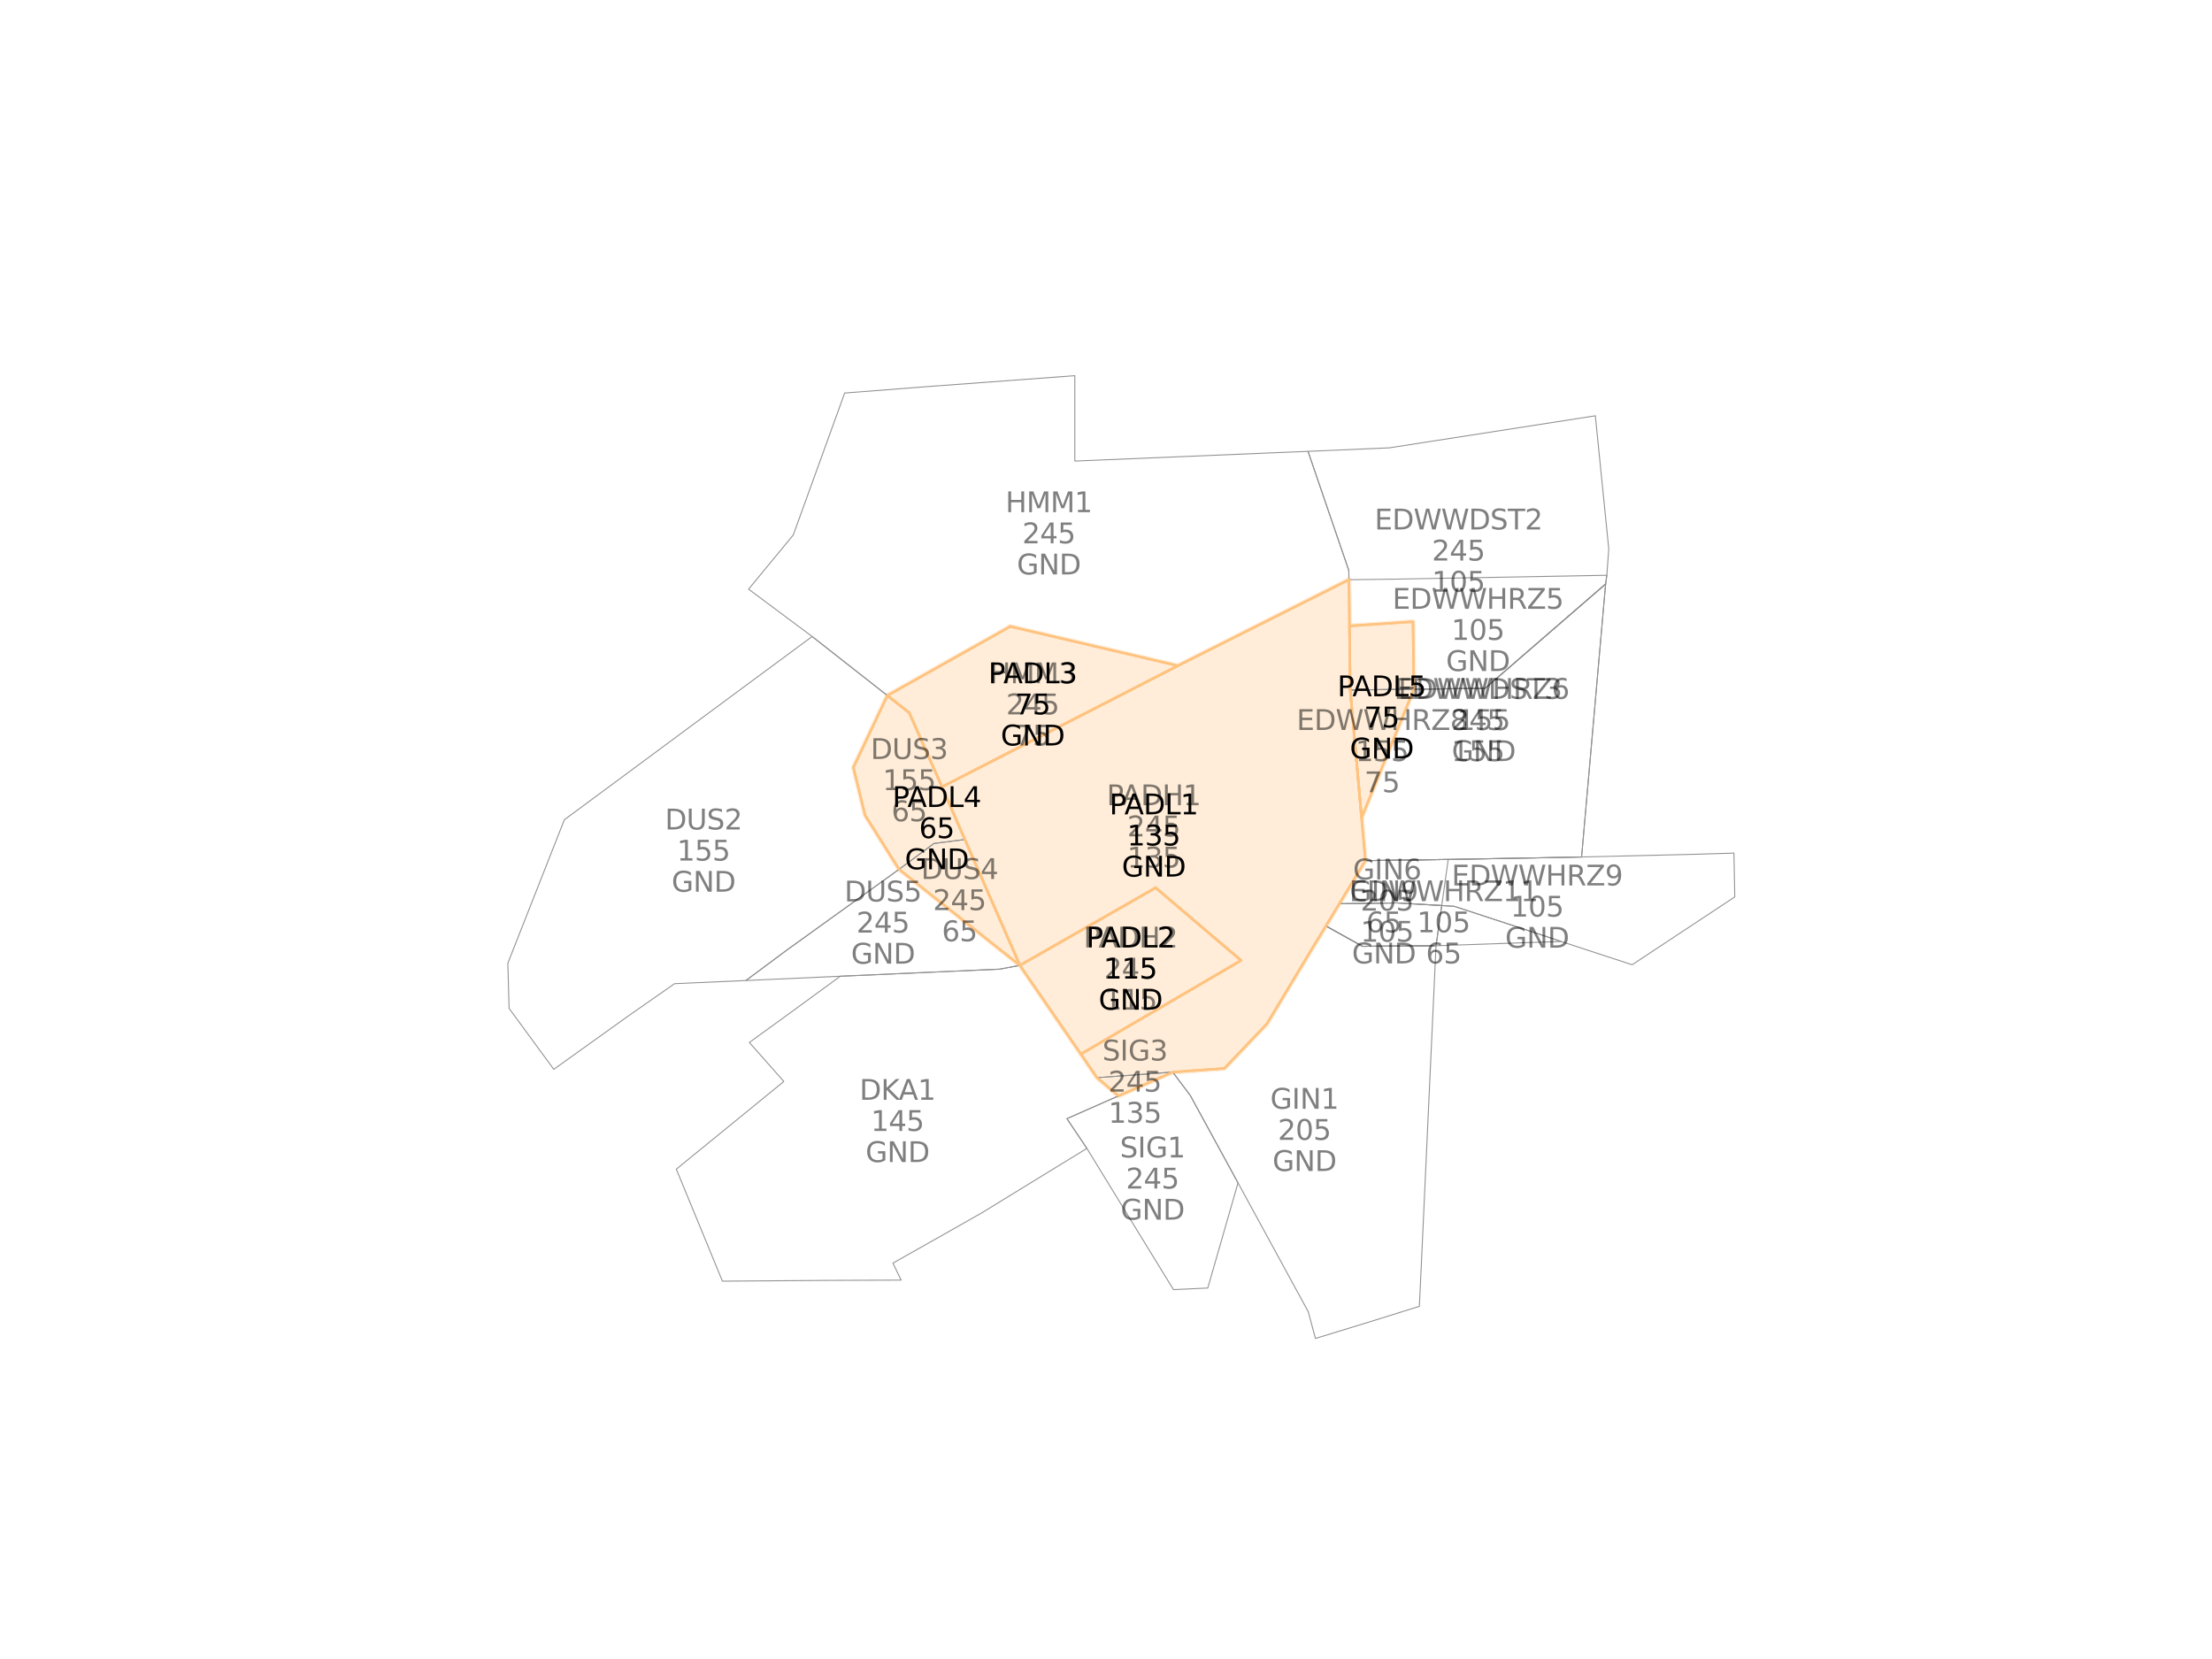<?xml version="1.0" encoding="utf-8" standalone="no"?>
<!DOCTYPE svg PUBLIC "-//W3C//DTD SVG 1.1//EN"
  "http://www.w3.org/Graphics/SVG/1.1/DTD/svg11.dtd">
<svg xmlns:xlink="http://www.w3.org/1999/xlink" width="460.8pt" height="345.6pt" viewBox="0 0 460.8 345.6" xmlns="http://www.w3.org/2000/svg" version="1.1">
 <defs>
  <style type="text/css">*{stroke-linejoin: round; stroke-linecap: butt}</style>
 </defs>
 <g id="figure_1">
  <g id="patch_1">
   <path d="M 0 345.6 
L 460.8 345.6 
L 460.8 0 
L 0 0 
z
" style="fill: #ffffff"/>
  </g>
  <g id="axes_1">
   <g id="patch_2">
    <path d="M 281.005 120.768 
L 281.118 130.403 
L 281.275 143.743 
L 282.805 160.95 
L 283.639 170.339 
L 284.305 177.95 
L 284.433 179.282 
L 278.994 188.269 
L 276.204 192.895 
L 273.554 197.22 
L 268.848 205.062 
L 263.924 213.256 
L 258.296 219.167 
L 255.05 222.567 
L 244.292 223.334 
L 233.015 228.288 
L 228.542 224.5 
L 225.177 219.582 
L 258.536 200.075 
L 240.742 184.931 
L 212.467 201.102 
L 201 174.887 
L 196.232 163.923 
L 245.36 138.696 
z
" clip-path="url(#p1a313c61e6)" style="fill: #ffedd9; stroke: #ffedd9; stroke-linejoin: miter"/>
   </g>
   <g id="patch_3">
    <path d="M 240.742 184.931 
L 258.536 200.075 
L 225.177 219.582 
L 212.467 201.102 
z
" clip-path="url(#p1a313c61e6)" style="fill: #ffedd9; stroke: #ffedd9; stroke-linejoin: miter"/>
   </g>
   <g id="patch_4">
    <path d="M 210.466 130.513 
L 245.36 138.696 
L 196.232 163.923 
L 189.417 148.494 
L 184.863 144.902 
z
" clip-path="url(#p1a313c61e6)" style="fill: #ffedd9; stroke: #ffedd9; stroke-linejoin: miter"/>
   </g>
   <g id="patch_5">
    <path d="M 184.863 144.902 
L 189.417 148.494 
L 196.232 163.923 
L 201 174.887 
L 212.467 201.102 
L 187.298 181.089 
L 183.805 175.518 
L 180.21 169.795 
L 177.789 159.872 
L 179.801 155.621 
z
" clip-path="url(#p1a313c61e6)" style="fill: #ffedd9; stroke: #ffedd9; stroke-linejoin: miter"/>
   </g>
   <g id="patch_6">
    <path d="M 281.118 130.403 
L 289.913 129.817 
L 294.347 129.518 
L 294.531 143.57 
L 283.639 170.339 
L 282.805 160.95 
L 281.275 143.743 
z
" clip-path="url(#p1a313c61e6)" style="fill: #ffedd9; stroke: #ffedd9; stroke-linejoin: miter"/>
   </g>
   <g id="patch_7">
    <path d="M 281.005 120.768 
L 281.118 130.403 
L 281.275 143.743 
L 282.805 160.95 
L 283.639 170.339 
L 284.305 177.95 
L 284.433 179.282 
L 278.994 188.269 
L 276.204 192.895 
L 273.554 197.22 
L 268.848 205.062 
L 263.924 213.256 
L 258.296 219.167 
L 255.05 222.567 
L 244.292 223.334 
L 233.015 228.288 
L 228.542 224.5 
L 225.177 219.582 
L 258.536 200.075 
L 240.742 184.931 
L 212.467 201.102 
L 201 174.887 
L 196.232 163.923 
L 245.36 138.696 
L 281.005 120.768 
z
" clip-path="url(#p1a313c61e6)" style="fill: #ffedd9; stroke: #ffedd9; stroke-linejoin: miter"/>
   </g>
   <g id="patch_8">
    <path d="M 240.742 184.931 
L 258.536 200.075 
L 225.177 219.582 
L 212.467 201.102 
L 240.742 184.931 
z
" clip-path="url(#p1a313c61e6)" style="fill: #ffedd9; stroke: #ffedd9; stroke-linejoin: miter"/>
   </g>
   <g id="patch_9">
    <path d="M 210.466 130.513 
L 245.36 138.696 
L 196.232 163.923 
L 189.417 148.494 
L 184.863 144.902 
L 210.466 130.513 
z
" clip-path="url(#p1a313c61e6)" style="fill: #ffedd9; stroke: #ffedd9; stroke-linejoin: miter"/>
   </g>
   <g id="patch_10">
    <path d="M 184.863 144.902 
L 189.417 148.494 
L 196.232 163.923 
L 201 174.887 
L 212.467 201.102 
L 187.298 181.089 
L 183.805 175.518 
L 180.21 169.795 
L 177.789 159.872 
L 179.801 155.621 
L 184.863 144.902 
z
" clip-path="url(#p1a313c61e6)" style="fill: #ffedd9; stroke: #ffedd9; stroke-linejoin: miter"/>
   </g>
   <g id="patch_11">
    <path d="M 281.118 130.403 
L 289.913 129.817 
L 294.347 129.518 
L 294.531 143.57 
L 283.639 170.339 
L 282.805 160.95 
L 281.275 143.743 
L 281.118 130.403 
z
" clip-path="url(#p1a313c61e6)" style="fill: #ffedd9; stroke: #ffedd9; stroke-linejoin: miter"/>
   </g>
   <g id="line2d_1">
    <path d="M 281.005 120.768 
L 281.118 130.403 
L 281.275 143.743 
L 282.805 160.95 
L 283.639 170.339 
L 284.305 177.95 
L 284.433 179.282 
L 278.994 188.269 
L 276.204 192.895 
L 273.554 197.22 
L 268.848 205.062 
L 263.924 213.256 
L 258.296 219.167 
L 255.05 222.567 
L 244.292 223.334 
L 233.015 228.288 
L 228.542 224.5 
L 225.177 219.582 
L 258.536 200.075 
L 240.742 184.931 
L 212.467 201.102 
L 201 174.887 
L 196.232 163.923 
L 245.36 138.696 
L 281.005 120.768 
" clip-path="url(#p1a313c61e6)" style="fill: none; stroke: #ffc380; stroke-width: 0.5; stroke-linecap: square"/>
   </g>
   <g id="line2d_2">
    <path d="M 240.742 184.931 
L 258.536 200.075 
L 225.177 219.582 
L 212.467 201.102 
L 240.742 184.931 
" clip-path="url(#p1a313c61e6)" style="fill: none; stroke: #ffc380; stroke-width: 0.5; stroke-linecap: square"/>
   </g>
   <g id="line2d_3">
    <path d="M 210.466 130.513 
L 245.36 138.696 
L 196.232 163.923 
L 189.417 148.494 
L 184.863 144.902 
L 210.466 130.513 
" clip-path="url(#p1a313c61e6)" style="fill: none; stroke: #ffc380; stroke-width: 0.5; stroke-linecap: square"/>
   </g>
   <g id="line2d_4">
    <path d="M 184.863 144.902 
L 189.417 148.494 
L 196.232 163.923 
L 201 174.887 
L 212.467 201.102 
L 187.298 181.089 
L 183.805 175.518 
L 180.21 169.795 
L 177.789 159.872 
L 179.801 155.621 
L 184.863 144.902 
" clip-path="url(#p1a313c61e6)" style="fill: none; stroke: #ffc380; stroke-width: 0.5; stroke-linecap: square"/>
   </g>
   <g id="line2d_5">
    <path d="M 281.118 130.403 
L 289.913 129.817 
L 294.347 129.518 
L 294.531 143.57 
L 283.639 170.339 
L 282.805 160.95 
L 281.275 143.743 
L 281.118 130.403 
" clip-path="url(#p1a313c61e6)" style="fill: none; stroke: #ffc380; stroke-width: 0.5; stroke-linecap: square"/>
   </g>
   <g id="line2d_6">
    <path d="M 212.467 201.102 
L 225.177 219.582 
L 228.542 224.5 
L 233.015 228.288 
L 222.26 233.039 
L 226.419 239.233 
L 213.281 247.285 
L 205.058 252.329 
L 204.737 252.536 
L 195.461 257.798 
L 186.014 263.13 
L 187.721 266.67 
L 173.189 266.723 
L 150.491 266.889 
L 149.181 263.698 
L 147.038 258.478 
L 140.885 243.557 
L 163.286 225.291 
L 156.105 217.165 
L 163.976 211.455 
L 175.054 203.365 
L 180.77 203.121 
L 191.474 202.639 
L 208.279 201.89 
L 212.467 201.102 
" clip-path="url(#p1a313c61e6)" style="fill: none; stroke: #8f8f8f; stroke-width: 0.2; stroke-linecap: square"/>
   </g>
   <g id="line2d_7">
    <path d="M 117.565 170.769 
L 130.603 161.129 
L 144.41 150.905 
L 169.184 132.596 
L 184.863 144.902 
L 177.789 159.872 
L 180.21 169.795 
L 183.805 175.518 
L 187.298 181.089 
L 169.968 193.559 
L 164.047 197.819 
L 155.387 204.259 
L 140.518 204.921 
L 131.028 211.543 
L 115.361 222.76 
L 106.053 210.065 
L 105.792 200.659 
L 117.565 170.769 
L 117.565 170.769 
" clip-path="url(#p1a313c61e6)" style="fill: none; stroke: #8f8f8f; stroke-width: 0.2; stroke-linecap: square"/>
   </g>
   <g id="line2d_8">
    <path d="M 184.863 144.902 
L 189.417 148.494 
L 196.232 163.923 
L 201 174.887 
L 194.556 175.712 
L 187.298 181.089 
L 183.805 175.518 
L 180.21 169.795 
L 177.789 159.872 
L 184.863 144.902 
L 184.863 144.902 
" clip-path="url(#p1a313c61e6)" style="fill: none; stroke: #8f8f8f; stroke-width: 0.2; stroke-linecap: square"/>
   </g>
   <g id="line2d_9">
    <path d="M 187.298 181.089 
L 194.556 175.712 
L 201 174.887 
L 212.467 201.102 
L 187.298 181.089 
" clip-path="url(#p1a313c61e6)" style="fill: none; stroke: #8f8f8f; stroke-width: 0.2; stroke-linecap: square"/>
   </g>
   <g id="line2d_10">
    <path d="M 187.298 181.089 
L 212.467 201.102 
L 208.279 201.89 
L 191.474 202.639 
L 180.77 203.121 
L 175.054 203.365 
L 155.387 204.259 
L 164.047 197.819 
L 167.009 195.692 
L 169.968 193.559 
L 187.298 181.089 
" clip-path="url(#p1a313c61e6)" style="fill: none; stroke: #8f8f8f; stroke-width: 0.2; stroke-linecap: square"/>
   </g>
   <g id="line2d_11">
    <path d="M 332.336 86.617 
L 335.136 114.344 
L 334.731 119.84 
L 334.48 121.655 
L 309.37 143.392 
L 294.531 143.57 
L 281.275 143.743 
L 281.118 130.403 
L 281.005 120.768 
L 280.983 118.841 
L 272.482 94.027 
L 289.418 93.293 
L 332.336 86.617 
" clip-path="url(#p1a313c61e6)" style="fill: none; stroke: #8f8f8f; stroke-width: 0.2; stroke-linecap: square"/>
   </g>
   <g id="line2d_12">
    <path d="M 334.48 121.655 
L 329.471 178.525 
L 325.064 178.617 
L 301.693 179.041 
L 284.433 179.282 
L 284.305 177.95 
L 283.639 170.339 
L 282.805 160.95 
L 281.275 143.743 
L 294.531 143.57 
L 309.37 143.392 
L 334.48 121.655 
" clip-path="url(#p1a313c61e6)" style="fill: none; stroke: #8f8f8f; stroke-width: 0.2; stroke-linecap: square"/>
   </g>
   <g id="line2d_13">
    <path d="M 290.979 188.092 
L 300.341 188.638 
L 302.96 188.804 
L 322.074 195.074 
L 325.237 196.138 
L 321.855 196.235 
L 299.15 197.017 
L 283.833 197.136 
L 276.204 192.895 
L 278.994 188.269 
L 290.979 188.092 
" clip-path="url(#p1a313c61e6)" style="fill: none; stroke: #8f8f8f; stroke-width: 0.2; stroke-linecap: square"/>
   </g>
   <g id="line2d_14">
    <path d="M 334.731 119.84 
L 334.48 121.655 
L 309.37 143.392 
L 294.531 143.57 
L 294.347 129.518 
L 289.913 129.817 
L 281.118 130.403 
L 281.005 120.768 
L 289.789 120.657 
L 334.731 119.84 
" clip-path="url(#p1a313c61e6)" style="fill: none; stroke: #8f8f8f; stroke-width: 0.2; stroke-linecap: square"/>
   </g>
   <g id="line2d_15">
    <path d="M 334.48 121.655 
L 329.471 178.525 
L 325.064 178.617 
L 301.693 179.041 
L 284.433 179.282 
L 284.305 177.95 
L 283.639 170.339 
L 294.531 143.57 
L 309.37 143.392 
L 334.48 121.655 
" clip-path="url(#p1a313c61e6)" style="fill: none; stroke: #8f8f8f; stroke-width: 0.2; stroke-linecap: square"/>
   </g>
   <g id="line2d_16">
    <path d="M 294.531 143.57 
L 283.639 170.339 
L 282.805 160.95 
L 281.275 143.743 
L 294.531 143.57 
" clip-path="url(#p1a313c61e6)" style="fill: none; stroke: #8f8f8f; stroke-width: 0.2; stroke-linecap: square"/>
   </g>
   <g id="line2d_17">
    <path d="M 361.209 177.715 
L 361.389 186.844 
L 340.001 200.974 
L 325.237 196.138 
L 322.074 195.074 
L 302.96 188.804 
L 300.341 188.638 
L 290.979 188.092 
L 278.994 188.269 
L 284.433 179.282 
L 301.693 179.041 
L 325.064 178.617 
L 329.471 178.525 
L 352.988 177.966 
L 361.209 177.715 
" clip-path="url(#p1a313c61e6)" style="fill: none; stroke: #8f8f8f; stroke-width: 0.2; stroke-linecap: square"/>
   </g>
   <g id="line2d_18">
    <path d="M 299.15 197.017 
L 297.586 230.896 
L 296.115 262.875 
L 295.682 272.13 
L 284.778 275.533 
L 274.028 278.823 
L 272.539 273.265 
L 257.901 246.411 
L 247.959 228.209 
L 244.292 223.334 
L 255.05 222.567 
L 258.296 219.167 
L 263.924 213.256 
L 268.848 205.062 
L 273.554 197.22 
L 276.204 192.895 
L 283.833 197.136 
L 299.15 197.017 
" clip-path="url(#p1a313c61e6)" style="fill: none; stroke: #8f8f8f; stroke-width: 0.2; stroke-linecap: square"/>
   </g>
   <g id="line2d_19">
    <path d="M 301.693 179.041 
L 300.341 188.638 
L 299.15 197.017 
L 283.833 197.136 
L 276.204 192.895 
L 278.994 188.269 
L 284.433 179.282 
L 301.693 179.041 
" clip-path="url(#p1a313c61e6)" style="fill: none; stroke: #8f8f8f; stroke-width: 0.2; stroke-linecap: square"/>
   </g>
   <g id="line2d_20">
    <path d="M 290.979 188.092 
L 300.341 188.638 
L 299.15 197.017 
L 283.833 197.136 
L 276.204 192.895 
L 278.994 188.269 
L 290.979 188.092 
" clip-path="url(#p1a313c61e6)" style="fill: none; stroke: #8f8f8f; stroke-width: 0.2; stroke-linecap: square"/>
   </g>
   <g id="line2d_21">
    <path d="M 175.963 81.876 
L 192.837 80.561 
L 223.907 78.26 
L 223.907 96.05 
L 262.311 94.445 
L 272.482 94.027 
L 280.983 118.841 
L 281.005 120.768 
L 245.36 138.696 
L 210.466 130.513 
L 184.863 144.902 
L 171.385 134.328 
L 169.184 132.596 
L 155.946 122.733 
L 165.256 111.439 
L 175.963 81.876 
" clip-path="url(#p1a313c61e6)" style="fill: none; stroke: #8f8f8f; stroke-width: 0.2; stroke-linecap: square"/>
   </g>
   <g id="line2d_22">
    <path d="M 184.863 144.902 
L 210.466 130.513 
L 245.36 138.696 
L 196.232 163.923 
L 189.417 148.494 
L 184.863 144.902 
" clip-path="url(#p1a313c61e6)" style="fill: none; stroke: #8f8f8f; stroke-width: 0.2; stroke-linecap: square"/>
   </g>
   <g id="line2d_23">
    <path d="M 281.005 120.768 
L 281.118 130.403 
L 281.275 143.743 
L 282.805 160.95 
L 283.639 170.339 
L 284.305 177.95 
L 284.433 179.282 
L 278.994 188.269 
L 276.204 192.895 
L 273.554 197.22 
L 268.848 205.062 
L 263.924 213.256 
L 258.296 219.167 
L 255.05 222.567 
L 244.292 223.334 
L 228.542 224.5 
L 225.177 219.582 
L 258.536 200.075 
L 240.742 184.931 
L 212.467 201.102 
L 201 174.887 
L 196.232 163.923 
L 245.36 138.696 
L 281.005 120.768 
" clip-path="url(#p1a313c61e6)" style="fill: none; stroke: #8f8f8f; stroke-width: 0.2; stroke-linecap: square"/>
   </g>
   <g id="line2d_24">
    <path d="M 240.742 184.931 
L 258.536 200.075 
L 225.177 219.582 
L 212.467 201.102 
L 240.742 184.931 
" clip-path="url(#p1a313c61e6)" style="fill: none; stroke: #8f8f8f; stroke-width: 0.2; stroke-linecap: square"/>
   </g>
   <g id="line2d_25">
    <path d="M 244.292 223.334 
L 247.959 228.209 
L 257.901 246.411 
L 251.602 268.324 
L 244.458 268.655 
L 240.477 262.178 
L 226.419 239.233 
L 222.26 233.039 
L 233.015 228.288 
L 244.292 223.334 
" clip-path="url(#p1a313c61e6)" style="fill: none; stroke: #8f8f8f; stroke-width: 0.2; stroke-linecap: square"/>
   </g>
   <g id="line2d_26">
    <path d="M 244.292 223.334 
L 233.015 228.288 
L 228.542 224.5 
L 244.292 223.334 
" clip-path="url(#p1a313c61e6)" style="fill: none; stroke: #8f8f8f; stroke-width: 0.2; stroke-linecap: square"/>
   </g>
   <g id="line2d_27">
    <path d="M 281.005 120.768 
L 281.118 130.403 
L 281.275 143.743 
L 282.805 160.95 
L 283.639 170.339 
L 284.305 177.95 
L 284.433 179.282 
L 278.994 188.269 
L 276.204 192.895 
L 273.554 197.22 
L 268.848 205.062 
L 263.924 213.256 
L 258.296 219.167 
L 255.05 222.567 
L 244.292 223.334 
L 233.015 228.288 
L 228.542 224.5 
L 225.177 219.582 
L 258.536 200.075 
L 240.742 184.931 
L 212.467 201.102 
L 201 174.887 
L 196.232 163.923 
L 245.36 138.696 
L 281.005 120.768 
L 281.005 120.768 
" clip-path="url(#p1a313c61e6)" style="fill: none; stroke: #ffc380; stroke-width: 0.5; stroke-linecap: square"/>
   </g>
   <g id="line2d_28">
    <path d="M 240.742 184.931 
L 258.536 200.075 
L 225.177 219.582 
L 212.467 201.102 
L 240.742 184.931 
L 240.742 184.931 
" clip-path="url(#p1a313c61e6)" style="fill: none; stroke: #ffc380; stroke-width: 0.5; stroke-linecap: square"/>
   </g>
   <g id="line2d_29">
    <path d="M 210.466 130.513 
L 245.36 138.696 
L 196.232 163.923 
L 189.417 148.494 
L 184.863 144.902 
L 210.466 130.513 
L 210.466 130.513 
" clip-path="url(#p1a313c61e6)" style="fill: none; stroke: #ffc380; stroke-width: 0.5; stroke-linecap: square"/>
   </g>
   <g id="line2d_30">
    <path d="M 184.863 144.902 
L 189.417 148.494 
L 196.232 163.923 
L 201 174.887 
L 212.467 201.102 
L 187.298 181.089 
L 183.805 175.518 
L 180.21 169.795 
L 177.789 159.872 
L 179.801 155.621 
L 184.863 144.902 
L 184.863 144.902 
" clip-path="url(#p1a313c61e6)" style="fill: none; stroke: #ffc380; stroke-width: 0.5; stroke-linecap: square"/>
   </g>
   <g id="line2d_31">
    <path d="M 281.118 130.403 
L 289.913 129.817 
L 294.347 129.518 
L 294.531 143.57 
L 283.639 170.339 
L 282.805 160.95 
L 281.275 143.743 
L 281.118 130.403 
L 281.118 130.403 
" clip-path="url(#p1a313c61e6)" style="fill: none; stroke: #ffc380; stroke-width: 0.5; stroke-linecap: square"/>
   </g>
   <g id="text_1">
    <!-- DKA1 -->
    <g style="opacity: 0.5" transform="translate(179.051 229.109)scale(0.058 -0.058)">
     <defs>
      <path id="DejaVuSans-44" d="M 1259 4147 
L 1259 519 
L 2022 519 
Q 2988 519 3436 956 
Q 3884 1394 3884 2338 
Q 3884 3275 3436 3711 
Q 2988 4147 2022 4147 
L 1259 4147 
z
M 628 4666 
L 1925 4666 
Q 3281 4666 3915 4102 
Q 4550 3538 4550 2338 
Q 4550 1131 3912 565 
Q 3275 0 1925 0 
L 628 0 
L 628 4666 
z
" transform="scale(0.016)"/>
      <path id="DejaVuSans-4b" d="M 628 4666 
L 1259 4666 
L 1259 2694 
L 3353 4666 
L 4166 4666 
L 1850 2491 
L 4331 0 
L 3500 0 
L 1259 2247 
L 1259 0 
L 628 0 
L 628 4666 
z
" transform="scale(0.016)"/>
      <path id="DejaVuSans-41" d="M 2188 4044 
L 1331 1722 
L 3047 1722 
L 2188 4044 
z
M 1831 4666 
L 2547 4666 
L 4325 0 
L 3669 0 
L 3244 1197 
L 1141 1197 
L 716 0 
L 50 0 
L 1831 4666 
z
" transform="scale(0.016)"/>
      <path id="DejaVuSans-31" d="M 794 531 
L 1825 531 
L 1825 4091 
L 703 3866 
L 703 4441 
L 1819 4666 
L 2450 4666 
L 2450 531 
L 3481 531 
L 3481 0 
L 794 0 
L 794 531 
z
" transform="scale(0.016)"/>
     </defs>
     <use xlink:href="#DejaVuSans-44"/>
     <use xlink:href="#DejaVuSans-4b" x="77.002"/>
     <use xlink:href="#DejaVuSans-41" x="140.828"/>
     <use xlink:href="#DejaVuSans-31" x="209.236"/>
    </g>
    <!-- 145 -->
    <g style="opacity: 0.5" transform="translate(181.424 235.593)scale(0.058 -0.058)">
     <defs>
      <path id="DejaVuSans-34" d="M 2419 4116 
L 825 1625 
L 2419 1625 
L 2419 4116 
z
M 2253 4666 
L 3047 4666 
L 3047 1625 
L 3713 1625 
L 3713 1100 
L 3047 1100 
L 3047 0 
L 2419 0 
L 2419 1100 
L 313 1100 
L 313 1709 
L 2253 4666 
z
" transform="scale(0.016)"/>
      <path id="DejaVuSans-35" d="M 691 4666 
L 3169 4666 
L 3169 4134 
L 1269 4134 
L 1269 2991 
Q 1406 3038 1543 3061 
Q 1681 3084 1819 3084 
Q 2600 3084 3056 2656 
Q 3513 2228 3513 1497 
Q 3513 744 3044 326 
Q 2575 -91 1722 -91 
Q 1428 -91 1123 -41 
Q 819 9 494 109 
L 494 744 
Q 775 591 1075 516 
Q 1375 441 1709 441 
Q 2250 441 2565 725 
Q 2881 1009 2881 1497 
Q 2881 1984 2565 2268 
Q 2250 2553 1709 2553 
Q 1456 2553 1204 2497 
Q 953 2441 691 2322 
L 691 4666 
z
" transform="scale(0.016)"/>
     </defs>
     <use xlink:href="#DejaVuSans-31"/>
     <use xlink:href="#DejaVuSans-34" x="63.623"/>
     <use xlink:href="#DejaVuSans-35" x="127.246"/>
    </g>
    <!-- GND -->
    <g style="opacity: 0.5" transform="translate(180.312 242.076)scale(0.058 -0.058)">
     <defs>
      <path id="DejaVuSans-47" d="M 3809 666 
L 3809 1919 
L 2778 1919 
L 2778 2438 
L 4434 2438 
L 4434 434 
Q 4069 175 3628 42 
Q 3188 -91 2688 -91 
Q 1594 -91 976 548 
Q 359 1188 359 2328 
Q 359 3472 976 4111 
Q 1594 4750 2688 4750 
Q 3144 4750 3555 4637 
Q 3966 4525 4313 4306 
L 4313 3634 
Q 3963 3931 3569 4081 
Q 3175 4231 2741 4231 
Q 1884 4231 1454 3753 
Q 1025 3275 1025 2328 
Q 1025 1384 1454 906 
Q 1884 428 2741 428 
Q 3075 428 3337 486 
Q 3600 544 3809 666 
z
" transform="scale(0.016)"/>
      <path id="DejaVuSans-4e" d="M 628 4666 
L 1478 4666 
L 3547 763 
L 3547 4666 
L 4159 4666 
L 4159 0 
L 3309 0 
L 1241 3903 
L 1241 0 
L 628 0 
L 628 4666 
z
" transform="scale(0.016)"/>
     </defs>
     <use xlink:href="#DejaVuSans-47"/>
     <use xlink:href="#DejaVuSans-4e" x="77.49"/>
     <use xlink:href="#DejaVuSans-44" x="152.295"/>
    </g>
   </g>
   <g id="text_2">
    <!-- DUS2 -->
    <g style="opacity: 0.5" transform="translate(138.517 172.792)scale(0.058 -0.058)">
     <defs>
      <path id="DejaVuSans-55" d="M 556 4666 
L 1191 4666 
L 1191 1831 
Q 1191 1081 1462 751 
Q 1734 422 2344 422 
Q 2950 422 3222 751 
Q 3494 1081 3494 1831 
L 3494 4666 
L 4128 4666 
L 4128 1753 
Q 4128 841 3676 375 
Q 3225 -91 2344 -91 
Q 1459 -91 1007 375 
Q 556 841 556 1753 
L 556 4666 
z
" transform="scale(0.016)"/>
      <path id="DejaVuSans-53" d="M 3425 4513 
L 3425 3897 
Q 3066 4069 2747 4153 
Q 2428 4238 2131 4238 
Q 1616 4238 1336 4038 
Q 1056 3838 1056 3469 
Q 1056 3159 1242 3001 
Q 1428 2844 1947 2747 
L 2328 2669 
Q 3034 2534 3370 2195 
Q 3706 1856 3706 1288 
Q 3706 609 3251 259 
Q 2797 -91 1919 -91 
Q 1588 -91 1214 -16 
Q 841 59 441 206 
L 441 856 
Q 825 641 1194 531 
Q 1563 422 1919 422 
Q 2459 422 2753 634 
Q 3047 847 3047 1241 
Q 3047 1584 2836 1778 
Q 2625 1972 2144 2069 
L 1759 2144 
Q 1053 2284 737 2584 
Q 422 2884 422 3419 
Q 422 4038 858 4394 
Q 1294 4750 2059 4750 
Q 2388 4750 2728 4690 
Q 3069 4631 3425 4513 
z
" transform="scale(0.016)"/>
      <path id="DejaVuSans-32" d="M 1228 531 
L 3431 531 
L 3431 0 
L 469 0 
L 469 531 
Q 828 903 1448 1529 
Q 2069 2156 2228 2338 
Q 2531 2678 2651 2914 
Q 2772 3150 2772 3378 
Q 2772 3750 2511 3984 
Q 2250 4219 1831 4219 
Q 1534 4219 1204 4116 
Q 875 4013 500 3803 
L 500 4441 
Q 881 4594 1212 4672 
Q 1544 4750 1819 4750 
Q 2544 4750 2975 4387 
Q 3406 4025 3406 3419 
Q 3406 3131 3298 2873 
Q 3191 2616 2906 2266 
Q 2828 2175 2409 1742 
Q 1991 1309 1228 531 
z
" transform="scale(0.016)"/>
     </defs>
     <use xlink:href="#DejaVuSans-44"/>
     <use xlink:href="#DejaVuSans-55" x="77.002"/>
     <use xlink:href="#DejaVuSans-53" x="150.195"/>
     <use xlink:href="#DejaVuSans-32" x="213.672"/>
    </g>
    <!-- 155 -->
    <g style="opacity: 0.5" transform="translate(141.019 179.276)scale(0.058 -0.058)">
     <use xlink:href="#DejaVuSans-31"/>
     <use xlink:href="#DejaVuSans-35" x="63.623"/>
     <use xlink:href="#DejaVuSans-35" x="127.246"/>
    </g>
    <!-- GND -->
    <g style="opacity: 0.5" transform="translate(139.907 185.759)scale(0.058 -0.058)">
     <use xlink:href="#DejaVuSans-47"/>
     <use xlink:href="#DejaVuSans-4e" x="77.49"/>
     <use xlink:href="#DejaVuSans-44" x="152.295"/>
    </g>
   </g>
   <g id="text_3">
    <!-- DUS3 -->
    <g style="opacity: 0.5" transform="translate(181.367 158.11)scale(0.058 -0.058)">
     <defs>
      <path id="DejaVuSans-33" d="M 2597 2516 
Q 3050 2419 3304 2112 
Q 3559 1806 3559 1356 
Q 3559 666 3084 287 
Q 2609 -91 1734 -91 
Q 1441 -91 1130 -33 
Q 819 25 488 141 
L 488 750 
Q 750 597 1062 519 
Q 1375 441 1716 441 
Q 2309 441 2620 675 
Q 2931 909 2931 1356 
Q 2931 1769 2642 2001 
Q 2353 2234 1838 2234 
L 1294 2234 
L 1294 2753 
L 1863 2753 
Q 2328 2753 2575 2939 
Q 2822 3125 2822 3475 
Q 2822 3834 2567 4026 
Q 2313 4219 1838 4219 
Q 1578 4219 1281 4162 
Q 984 4106 628 3988 
L 628 4550 
Q 988 4650 1302 4700 
Q 1616 4750 1894 4750 
Q 2613 4750 3031 4423 
Q 3450 4097 3450 3541 
Q 3450 3153 3228 2886 
Q 3006 2619 2597 2516 
z
" transform="scale(0.016)"/>
     </defs>
     <use xlink:href="#DejaVuSans-44"/>
     <use xlink:href="#DejaVuSans-55" x="77.002"/>
     <use xlink:href="#DejaVuSans-53" x="150.195"/>
     <use xlink:href="#DejaVuSans-33" x="213.672"/>
    </g>
    <!-- 155 -->
    <g style="opacity: 0.5" transform="translate(183.868 164.593)scale(0.058 -0.058)">
     <use xlink:href="#DejaVuSans-31"/>
     <use xlink:href="#DejaVuSans-35" x="63.623"/>
     <use xlink:href="#DejaVuSans-35" x="127.246"/>
    </g>
    <!-- 65 -->
    <g style="opacity: 0.5" transform="translate(185.71 171.077)scale(0.058 -0.058)">
     <defs>
      <path id="DejaVuSans-36" d="M 2113 2584 
Q 1688 2584 1439 2293 
Q 1191 2003 1191 1497 
Q 1191 994 1439 701 
Q 1688 409 2113 409 
Q 2538 409 2786 701 
Q 3034 994 3034 1497 
Q 3034 2003 2786 2293 
Q 2538 2584 2113 2584 
z
M 3366 4563 
L 3366 3988 
Q 3128 4100 2886 4159 
Q 2644 4219 2406 4219 
Q 1781 4219 1451 3797 
Q 1122 3375 1075 2522 
Q 1259 2794 1537 2939 
Q 1816 3084 2150 3084 
Q 2853 3084 3261 2657 
Q 3669 2231 3669 1497 
Q 3669 778 3244 343 
Q 2819 -91 2113 -91 
Q 1303 -91 875 529 
Q 447 1150 447 2328 
Q 447 3434 972 4092 
Q 1497 4750 2381 4750 
Q 2619 4750 2861 4703 
Q 3103 4656 3366 4563 
z
" transform="scale(0.016)"/>
     </defs>
     <use xlink:href="#DejaVuSans-36"/>
     <use xlink:href="#DejaVuSans-35" x="63.623"/>
    </g>
   </g>
   <g id="text_4">
    <!-- DUS4 -->
    <g style="opacity: 0.5" transform="translate(191.855 183.108)scale(0.058 -0.058)">
     <use xlink:href="#DejaVuSans-44"/>
     <use xlink:href="#DejaVuSans-55" x="77.002"/>
     <use xlink:href="#DejaVuSans-53" x="150.195"/>
     <use xlink:href="#DejaVuSans-34" x="213.672"/>
    </g>
    <!-- 245 -->
    <g style="opacity: 0.5" transform="translate(194.357 189.592)scale(0.058 -0.058)">
     <use xlink:href="#DejaVuSans-32"/>
     <use xlink:href="#DejaVuSans-34" x="63.623"/>
     <use xlink:href="#DejaVuSans-35" x="127.246"/>
    </g>
    <!-- 65 -->
    <g style="opacity: 0.5" transform="translate(196.199 196.075)scale(0.058 -0.058)">
     <use xlink:href="#DejaVuSans-36"/>
     <use xlink:href="#DejaVuSans-35" x="63.623"/>
    </g>
   </g>
   <g id="text_5">
    <!-- DUS5 -->
    <g style="opacity: 0.5" transform="translate(175.899 187.788)scale(0.058 -0.058)">
     <use xlink:href="#DejaVuSans-44"/>
     <use xlink:href="#DejaVuSans-55" x="77.002"/>
     <use xlink:href="#DejaVuSans-53" x="150.195"/>
     <use xlink:href="#DejaVuSans-35" x="213.672"/>
    </g>
    <!-- 245 -->
    <g style="opacity: 0.5" transform="translate(178.401 194.271)scale(0.058 -0.058)">
     <use xlink:href="#DejaVuSans-32"/>
     <use xlink:href="#DejaVuSans-34" x="63.623"/>
     <use xlink:href="#DejaVuSans-35" x="127.246"/>
    </g>
    <!-- GND -->
    <g style="opacity: 0.5" transform="translate(177.289 200.755)scale(0.058 -0.058)">
     <use xlink:href="#DejaVuSans-47"/>
     <use xlink:href="#DejaVuSans-4e" x="77.49"/>
     <use xlink:href="#DejaVuSans-44" x="152.295"/>
    </g>
   </g>
   <g id="text_6">
    <!-- EDWWDST2 -->
    <g style="opacity: 0.5" transform="translate(286.349 110.294)scale(0.058 -0.058)">
     <defs>
      <path id="DejaVuSans-45" d="M 628 4666 
L 3578 4666 
L 3578 4134 
L 1259 4134 
L 1259 2753 
L 3481 2753 
L 3481 2222 
L 1259 2222 
L 1259 531 
L 3634 531 
L 3634 0 
L 628 0 
L 628 4666 
z
" transform="scale(0.016)"/>
      <path id="DejaVuSans-57" d="M 213 4666 
L 850 4666 
L 1831 722 
L 2809 4666 
L 3519 4666 
L 4500 722 
L 5478 4666 
L 6119 4666 
L 4947 0 
L 4153 0 
L 3169 4050 
L 2175 0 
L 1381 0 
L 213 4666 
z
" transform="scale(0.016)"/>
      <path id="DejaVuSans-54" d="M -19 4666 
L 3928 4666 
L 3928 4134 
L 2272 4134 
L 2272 0 
L 1638 0 
L 1638 4134 
L -19 4134 
L -19 4666 
z
" transform="scale(0.016)"/>
     </defs>
     <use xlink:href="#DejaVuSans-45"/>
     <use xlink:href="#DejaVuSans-44" x="63.184"/>
     <use xlink:href="#DejaVuSans-57" x="140.186"/>
     <use xlink:href="#DejaVuSans-57" x="239.062"/>
     <use xlink:href="#DejaVuSans-44" x="337.939"/>
     <use xlink:href="#DejaVuSans-53" x="414.941"/>
     <use xlink:href="#DejaVuSans-54" x="478.418"/>
     <use xlink:href="#DejaVuSans-32" x="539.502"/>
    </g>
    <!-- 245 -->
    <g style="opacity: 0.5" transform="translate(298.283 116.778)scale(0.058 -0.058)">
     <use xlink:href="#DejaVuSans-32"/>
     <use xlink:href="#DejaVuSans-34" x="63.623"/>
     <use xlink:href="#DejaVuSans-35" x="127.246"/>
    </g>
    <!-- 105 -->
    <g style="opacity: 0.5" transform="translate(298.283 123.261)scale(0.058 -0.058)">
     <defs>
      <path id="DejaVuSans-30" d="M 2034 4250 
Q 1547 4250 1301 3770 
Q 1056 3291 1056 2328 
Q 1056 1369 1301 889 
Q 1547 409 2034 409 
Q 2525 409 2770 889 
Q 3016 1369 3016 2328 
Q 3016 3291 2770 3770 
Q 2525 4250 2034 4250 
z
M 2034 4750 
Q 2819 4750 3233 4129 
Q 3647 3509 3647 2328 
Q 3647 1150 3233 529 
Q 2819 -91 2034 -91 
Q 1250 -91 836 529 
Q 422 1150 422 2328 
Q 422 3509 836 4129 
Q 1250 4750 2034 4750 
z
" transform="scale(0.016)"/>
     </defs>
     <use xlink:href="#DejaVuSans-31"/>
     <use xlink:href="#DejaVuSans-30" x="63.623"/>
     <use xlink:href="#DejaVuSans-35" x="127.246"/>
    </g>
   </g>
   <g id="text_7">
    <!-- EDWWDST3 -->
    <g style="opacity: 0.5" transform="translate(290.417 145.583)scale(0.058 -0.058)">
     <use xlink:href="#DejaVuSans-45"/>
     <use xlink:href="#DejaVuSans-44" x="63.184"/>
     <use xlink:href="#DejaVuSans-57" x="140.186"/>
     <use xlink:href="#DejaVuSans-57" x="239.062"/>
     <use xlink:href="#DejaVuSans-44" x="337.939"/>
     <use xlink:href="#DejaVuSans-53" x="414.941"/>
     <use xlink:href="#DejaVuSans-54" x="478.418"/>
     <use xlink:href="#DejaVuSans-33" x="539.502"/>
    </g>
    <!-- 245 -->
    <g style="opacity: 0.5" transform="translate(302.351 152.066)scale(0.058 -0.058)">
     <use xlink:href="#DejaVuSans-32"/>
     <use xlink:href="#DejaVuSans-34" x="63.623"/>
     <use xlink:href="#DejaVuSans-35" x="127.246"/>
    </g>
    <!-- 155 -->
    <g style="opacity: 0.5" transform="translate(302.351 158.55)scale(0.058 -0.058)">
     <use xlink:href="#DejaVuSans-31"/>
     <use xlink:href="#DejaVuSans-35" x="63.623"/>
     <use xlink:href="#DejaVuSans-35" x="127.246"/>
    </g>
   </g>
   <g id="text_8">
    <!-- EDWWHRZ11 -->
    <g style="opacity: 0.5" transform="translate(281.081 187.728)scale(0.058 -0.058)">
     <defs>
      <path id="DejaVuSans-48" d="M 628 4666 
L 1259 4666 
L 1259 2753 
L 3553 2753 
L 3553 4666 
L 4184 4666 
L 4184 0 
L 3553 0 
L 3553 2222 
L 1259 2222 
L 1259 0 
L 628 0 
L 628 4666 
z
" transform="scale(0.016)"/>
      <path id="DejaVuSans-52" d="M 2841 2188 
Q 3044 2119 3236 1894 
Q 3428 1669 3622 1275 
L 4263 0 
L 3584 0 
L 2988 1197 
Q 2756 1666 2539 1819 
Q 2322 1972 1947 1972 
L 1259 1972 
L 1259 0 
L 628 0 
L 628 4666 
L 2053 4666 
Q 2853 4666 3247 4331 
Q 3641 3997 3641 3322 
Q 3641 2881 3436 2590 
Q 3231 2300 2841 2188 
z
M 1259 4147 
L 1259 2491 
L 2053 2491 
Q 2509 2491 2742 2702 
Q 2975 2913 2975 3322 
Q 2975 3731 2742 3939 
Q 2509 4147 2053 4147 
L 1259 4147 
z
" transform="scale(0.016)"/>
      <path id="DejaVuSans-5a" d="M 359 4666 
L 4025 4666 
L 4025 4184 
L 1075 531 
L 4097 531 
L 4097 0 
L 288 0 
L 288 481 
L 3238 4134 
L 359 4134 
L 359 4666 
z
" transform="scale(0.016)"/>
     </defs>
     <use xlink:href="#DejaVuSans-45"/>
     <use xlink:href="#DejaVuSans-44" x="63.184"/>
     <use xlink:href="#DejaVuSans-57" x="140.186"/>
     <use xlink:href="#DejaVuSans-57" x="239.062"/>
     <use xlink:href="#DejaVuSans-48" x="337.939"/>
     <use xlink:href="#DejaVuSans-52" x="413.135"/>
     <use xlink:href="#DejaVuSans-5a" x="482.617"/>
     <use xlink:href="#DejaVuSans-31" x="551.123"/>
     <use xlink:href="#DejaVuSans-31" x="614.746"/>
    </g>
    <!-- 105 -->
    <g style="opacity: 0.5" transform="translate(295.195 194.212)scale(0.058 -0.058)">
     <use xlink:href="#DejaVuSans-31"/>
     <use xlink:href="#DejaVuSans-30" x="63.623"/>
     <use xlink:href="#DejaVuSans-35" x="127.246"/>
    </g>
    <!-- 65 -->
    <g style="opacity: 0.5" transform="translate(297.037 200.695)scale(0.058 -0.058)">
     <use xlink:href="#DejaVuSans-36"/>
     <use xlink:href="#DejaVuSans-35" x="63.623"/>
    </g>
   </g>
   <g id="text_9">
    <!-- EDWWHRZ5 -->
    <g style="opacity: 0.5" transform="translate(290.071 126.819)scale(0.058 -0.058)">
     <use xlink:href="#DejaVuSans-45"/>
     <use xlink:href="#DejaVuSans-44" x="63.184"/>
     <use xlink:href="#DejaVuSans-57" x="140.186"/>
     <use xlink:href="#DejaVuSans-57" x="239.062"/>
     <use xlink:href="#DejaVuSans-48" x="337.939"/>
     <use xlink:href="#DejaVuSans-52" x="413.135"/>
     <use xlink:href="#DejaVuSans-5a" x="482.617"/>
     <use xlink:href="#DejaVuSans-35" x="551.123"/>
    </g>
    <!-- 105 -->
    <g style="opacity: 0.5" transform="translate(302.342 133.302)scale(0.058 -0.058)">
     <use xlink:href="#DejaVuSans-31"/>
     <use xlink:href="#DejaVuSans-30" x="63.623"/>
     <use xlink:href="#DejaVuSans-35" x="127.246"/>
    </g>
    <!-- GND -->
    <g style="opacity: 0.5" transform="translate(301.23 139.786)scale(0.058 -0.058)">
     <use xlink:href="#DejaVuSans-47"/>
     <use xlink:href="#DejaVuSans-4e" x="77.49"/>
     <use xlink:href="#DejaVuSans-44" x="152.295"/>
    </g>
   </g>
   <g id="text_10">
    <!-- EDWWHRZ6 -->
    <g style="opacity: 0.5" transform="translate(291.262 145.583)scale(0.058 -0.058)">
     <use xlink:href="#DejaVuSans-45"/>
     <use xlink:href="#DejaVuSans-44" x="63.184"/>
     <use xlink:href="#DejaVuSans-57" x="140.186"/>
     <use xlink:href="#DejaVuSans-57" x="239.062"/>
     <use xlink:href="#DejaVuSans-48" x="337.939"/>
     <use xlink:href="#DejaVuSans-52" x="413.135"/>
     <use xlink:href="#DejaVuSans-5a" x="482.617"/>
     <use xlink:href="#DejaVuSans-36" x="551.123"/>
    </g>
    <!-- 155 -->
    <g style="opacity: 0.5" transform="translate(303.533 152.066)scale(0.058 -0.058)">
     <use xlink:href="#DejaVuSans-31"/>
     <use xlink:href="#DejaVuSans-35" x="63.623"/>
     <use xlink:href="#DejaVuSans-35" x="127.246"/>
    </g>
    <!-- GND -->
    <g style="opacity: 0.5" transform="translate(302.421 158.55)scale(0.058 -0.058)">
     <use xlink:href="#DejaVuSans-47"/>
     <use xlink:href="#DejaVuSans-4e" x="77.49"/>
     <use xlink:href="#DejaVuSans-44" x="152.295"/>
    </g>
   </g>
   <g id="text_11">
    <!-- EDWWHRZ8 -->
    <g style="opacity: 0.5" transform="translate(270.106 152.068)scale(0.058 -0.058)">
     <defs>
      <path id="DejaVuSans-38" d="M 2034 2216 
Q 1584 2216 1326 1975 
Q 1069 1734 1069 1313 
Q 1069 891 1326 650 
Q 1584 409 2034 409 
Q 2484 409 2743 651 
Q 3003 894 3003 1313 
Q 3003 1734 2745 1975 
Q 2488 2216 2034 2216 
z
M 1403 2484 
Q 997 2584 770 2862 
Q 544 3141 544 3541 
Q 544 4100 942 4425 
Q 1341 4750 2034 4750 
Q 2731 4750 3128 4425 
Q 3525 4100 3525 3541 
Q 3525 3141 3298 2862 
Q 3072 2584 2669 2484 
Q 3125 2378 3379 2068 
Q 3634 1759 3634 1313 
Q 3634 634 3220 271 
Q 2806 -91 2034 -91 
Q 1263 -91 848 271 
Q 434 634 434 1313 
Q 434 1759 690 2068 
Q 947 2378 1403 2484 
z
M 1172 3481 
Q 1172 3119 1398 2916 
Q 1625 2713 2034 2713 
Q 2441 2713 2670 2916 
Q 2900 3119 2900 3481 
Q 2900 3844 2670 4047 
Q 2441 4250 2034 4250 
Q 1625 4250 1398 4047 
Q 1172 3844 1172 3481 
z
" transform="scale(0.016)"/>
     </defs>
     <use xlink:href="#DejaVuSans-45"/>
     <use xlink:href="#DejaVuSans-44" x="63.184"/>
     <use xlink:href="#DejaVuSans-57" x="140.186"/>
     <use xlink:href="#DejaVuSans-57" x="239.062"/>
     <use xlink:href="#DejaVuSans-48" x="337.939"/>
     <use xlink:href="#DejaVuSans-52" x="413.135"/>
     <use xlink:href="#DejaVuSans-5a" x="482.617"/>
     <use xlink:href="#DejaVuSans-38" x="551.123"/>
    </g>
    <!-- 155 -->
    <g style="opacity: 0.5" transform="translate(282.377 158.552)scale(0.058 -0.058)">
     <use xlink:href="#DejaVuSans-31"/>
     <use xlink:href="#DejaVuSans-35" x="63.623"/>
     <use xlink:href="#DejaVuSans-35" x="127.246"/>
    </g>
    <!-- 75 -->
    <g style="opacity: 0.5" transform="translate(284.219 165.035)scale(0.058 -0.058)">
     <defs>
      <path id="DejaVuSans-37" d="M 525 4666 
L 3525 4666 
L 3525 4397 
L 1831 0 
L 1172 0 
L 2766 4134 
L 525 4134 
L 525 4666 
z
" transform="scale(0.016)"/>
     </defs>
     <use xlink:href="#DejaVuSans-37"/>
     <use xlink:href="#DejaVuSans-35" x="63.623"/>
    </g>
   </g>
   <g id="text_12">
    <!-- EDWWHRZ9 -->
    <g style="opacity: 0.5" transform="translate(302.394 184.458)scale(0.058 -0.058)">
     <defs>
      <path id="DejaVuSans-39" d="M 703 97 
L 703 672 
Q 941 559 1184 500 
Q 1428 441 1663 441 
Q 2288 441 2617 861 
Q 2947 1281 2994 2138 
Q 2813 1869 2534 1725 
Q 2256 1581 1919 1581 
Q 1219 1581 811 2004 
Q 403 2428 403 3163 
Q 403 3881 828 4315 
Q 1253 4750 1959 4750 
Q 2769 4750 3195 4129 
Q 3622 3509 3622 2328 
Q 3622 1225 3098 567 
Q 2575 -91 1691 -91 
Q 1453 -91 1209 -44 
Q 966 3 703 97 
z
M 1959 2075 
Q 2384 2075 2632 2365 
Q 2881 2656 2881 3163 
Q 2881 3666 2632 3958 
Q 2384 4250 1959 4250 
Q 1534 4250 1286 3958 
Q 1038 3666 1038 3163 
Q 1038 2656 1286 2365 
Q 1534 2075 1959 2075 
z
" transform="scale(0.016)"/>
     </defs>
     <use xlink:href="#DejaVuSans-45"/>
     <use xlink:href="#DejaVuSans-44" x="63.184"/>
     <use xlink:href="#DejaVuSans-57" x="140.186"/>
     <use xlink:href="#DejaVuSans-57" x="239.062"/>
     <use xlink:href="#DejaVuSans-48" x="337.939"/>
     <use xlink:href="#DejaVuSans-52" x="413.135"/>
     <use xlink:href="#DejaVuSans-5a" x="482.617"/>
     <use xlink:href="#DejaVuSans-39" x="551.123"/>
    </g>
    <!-- 105 -->
    <g style="opacity: 0.5" transform="translate(314.666 190.942)scale(0.058 -0.058)">
     <use xlink:href="#DejaVuSans-31"/>
     <use xlink:href="#DejaVuSans-30" x="63.623"/>
     <use xlink:href="#DejaVuSans-35" x="127.246"/>
    </g>
    <!-- GND -->
    <g style="opacity: 0.5" transform="translate(313.553 197.425)scale(0.058 -0.058)">
     <use xlink:href="#DejaVuSans-47"/>
     <use xlink:href="#DejaVuSans-4e" x="77.49"/>
     <use xlink:href="#DejaVuSans-44" x="152.295"/>
    </g>
   </g>
   <g id="text_13">
    <!-- GIN1 -->
    <g style="opacity: 0.5" transform="translate(264.616 230.973)scale(0.058 -0.058)">
     <defs>
      <path id="DejaVuSans-49" d="M 628 4666 
L 1259 4666 
L 1259 0 
L 628 0 
L 628 4666 
z
" transform="scale(0.016)"/>
     </defs>
     <use xlink:href="#DejaVuSans-47"/>
     <use xlink:href="#DejaVuSans-49" x="77.49"/>
     <use xlink:href="#DejaVuSans-4e" x="106.982"/>
     <use xlink:href="#DejaVuSans-31" x="181.787"/>
    </g>
    <!-- 205 -->
    <g style="opacity: 0.5" transform="translate(266.195 237.456)scale(0.058 -0.058)">
     <use xlink:href="#DejaVuSans-32"/>
     <use xlink:href="#DejaVuSans-30" x="63.623"/>
     <use xlink:href="#DejaVuSans-35" x="127.246"/>
    </g>
    <!-- GND -->
    <g style="opacity: 0.5" transform="translate(265.083 243.94)scale(0.058 -0.058)">
     <use xlink:href="#DejaVuSans-47"/>
     <use xlink:href="#DejaVuSans-4e" x="77.49"/>
     <use xlink:href="#DejaVuSans-44" x="152.295"/>
    </g>
   </g>
   <g id="text_14">
    <!-- GIN6 -->
    <g style="opacity: 0.5" transform="translate(281.844 183.203)scale(0.058 -0.058)">
     <use xlink:href="#DejaVuSans-47"/>
     <use xlink:href="#DejaVuSans-49" x="77.49"/>
     <use xlink:href="#DejaVuSans-4e" x="106.982"/>
     <use xlink:href="#DejaVuSans-36" x="181.787"/>
    </g>
    <!-- 205 -->
    <g style="opacity: 0.5" transform="translate(283.423 189.686)scale(0.058 -0.058)">
     <use xlink:href="#DejaVuSans-32"/>
     <use xlink:href="#DejaVuSans-30" x="63.623"/>
     <use xlink:href="#DejaVuSans-35" x="127.246"/>
    </g>
    <!-- 105 -->
    <g style="opacity: 0.5" transform="translate(283.423 196.17)scale(0.058 -0.058)">
     <use xlink:href="#DejaVuSans-31"/>
     <use xlink:href="#DejaVuSans-30" x="63.623"/>
     <use xlink:href="#DejaVuSans-35" x="127.246"/>
    </g>
   </g>
   <g id="text_15">
    <!-- GIN9 -->
    <g style="opacity: 0.5" transform="translate(281.167 187.728)scale(0.058 -0.058)">
     <use xlink:href="#DejaVuSans-47"/>
     <use xlink:href="#DejaVuSans-49" x="77.49"/>
     <use xlink:href="#DejaVuSans-4e" x="106.982"/>
     <use xlink:href="#DejaVuSans-39" x="181.787"/>
    </g>
    <!-- 65 -->
    <g style="opacity: 0.5" transform="translate(284.589 194.212)scale(0.058 -0.058)">
     <use xlink:href="#DejaVuSans-36"/>
     <use xlink:href="#DejaVuSans-35" x="63.623"/>
    </g>
    <!-- GND -->
    <g style="opacity: 0.5" transform="translate(281.634 200.695)scale(0.058 -0.058)">
     <use xlink:href="#DejaVuSans-47"/>
     <use xlink:href="#DejaVuSans-4e" x="77.49"/>
     <use xlink:href="#DejaVuSans-44" x="152.295"/>
    </g>
   </g>
   <g id="text_16">
    <!-- HMM1 -->
    <g style="opacity: 0.5" transform="translate(209.461 106.695)scale(0.058 -0.058)">
     <defs>
      <path id="DejaVuSans-4d" d="M 628 4666 
L 1569 4666 
L 2759 1491 
L 3956 4666 
L 4897 4666 
L 4897 0 
L 4281 0 
L 4281 4097 
L 3078 897 
L 2444 897 
L 1241 4097 
L 1241 0 
L 628 0 
L 628 4666 
z
" transform="scale(0.016)"/>
     </defs>
     <use xlink:href="#DejaVuSans-48"/>
     <use xlink:href="#DejaVuSans-4d" x="75.195"/>
     <use xlink:href="#DejaVuSans-4d" x="161.475"/>
     <use xlink:href="#DejaVuSans-31" x="247.754"/>
    </g>
    <!-- 245 -->
    <g style="opacity: 0.5" transform="translate(212.95 113.179)scale(0.058 -0.058)">
     <use xlink:href="#DejaVuSans-32"/>
     <use xlink:href="#DejaVuSans-34" x="63.623"/>
     <use xlink:href="#DejaVuSans-35" x="127.246"/>
    </g>
    <!-- GND -->
    <g style="opacity: 0.5" transform="translate(211.837 119.662)scale(0.058 -0.058)">
     <use xlink:href="#DejaVuSans-47"/>
     <use xlink:href="#DejaVuSans-4e" x="77.49"/>
     <use xlink:href="#DejaVuSans-44" x="152.295"/>
    </g>
   </g>
   <g id="text_17">
    <!-- HMM3 -->
    <g style="opacity: 0.5" transform="translate(206.097 142.332)scale(0.058 -0.058)">
     <use xlink:href="#DejaVuSans-48"/>
     <use xlink:href="#DejaVuSans-4d" x="75.195"/>
     <use xlink:href="#DejaVuSans-4d" x="161.475"/>
     <use xlink:href="#DejaVuSans-33" x="247.754"/>
    </g>
    <!-- 245 -->
    <g style="opacity: 0.5" transform="translate(209.586 148.816)scale(0.058 -0.058)">
     <use xlink:href="#DejaVuSans-32"/>
     <use xlink:href="#DejaVuSans-34" x="63.623"/>
     <use xlink:href="#DejaVuSans-35" x="127.246"/>
    </g>
    <!-- 75 -->
    <g style="opacity: 0.5" transform="translate(211.428 155.299)scale(0.058 -0.058)">
     <use xlink:href="#DejaVuSans-37"/>
     <use xlink:href="#DejaVuSans-35" x="63.623"/>
    </g>
   </g>
   <g id="text_18">
    <!-- PADH1 -->
    <g style="opacity: 0.5" transform="translate(230.543 167.748)scale(0.058 -0.058)">
     <defs>
      <path id="DejaVuSans-50" d="M 1259 4147 
L 1259 2394 
L 2053 2394 
Q 2494 2394 2734 2622 
Q 2975 2850 2975 3272 
Q 2975 3691 2734 3919 
Q 2494 4147 2053 4147 
L 1259 4147 
z
M 628 4666 
L 2053 4666 
Q 2838 4666 3239 4311 
Q 3641 3956 3641 3272 
Q 3641 2581 3239 2228 
Q 2838 1875 2053 1875 
L 1259 1875 
L 1259 0 
L 628 0 
L 628 4666 
z
" transform="scale(0.016)"/>
     </defs>
     <use xlink:href="#DejaVuSans-50"/>
     <use xlink:href="#DejaVuSans-41" x="53.928"/>
     <use xlink:href="#DejaVuSans-44" x="122.336"/>
     <use xlink:href="#DejaVuSans-48" x="199.338"/>
     <use xlink:href="#DejaVuSans-31" x="274.533"/>
    </g>
    <!-- 245 -->
    <g style="opacity: 0.5" transform="translate(234.807 174.232)scale(0.058 -0.058)">
     <use xlink:href="#DejaVuSans-32"/>
     <use xlink:href="#DejaVuSans-34" x="63.623"/>
     <use xlink:href="#DejaVuSans-35" x="127.246"/>
    </g>
    <!-- 135 -->
    <g style="opacity: 0.5" transform="translate(234.807 180.715)scale(0.058 -0.058)">
     <use xlink:href="#DejaVuSans-31"/>
     <use xlink:href="#DejaVuSans-33" x="63.623"/>
     <use xlink:href="#DejaVuSans-35" x="127.246"/>
    </g>
   </g>
   <g id="text_19">
    <!-- PADH2 -->
    <g style="opacity: 0.5" transform="translate(225.712 197.37)scale(0.058 -0.058)">
     <use xlink:href="#DejaVuSans-50"/>
     <use xlink:href="#DejaVuSans-41" x="53.928"/>
     <use xlink:href="#DejaVuSans-44" x="122.336"/>
     <use xlink:href="#DejaVuSans-48" x="199.338"/>
     <use xlink:href="#DejaVuSans-32" x="274.533"/>
    </g>
    <!-- 245 -->
    <g style="opacity: 0.5" transform="translate(229.976 203.854)scale(0.058 -0.058)">
     <use xlink:href="#DejaVuSans-32"/>
     <use xlink:href="#DejaVuSans-34" x="63.623"/>
     <use xlink:href="#DejaVuSans-35" x="127.246"/>
    </g>
    <!-- 115 -->
    <g style="opacity: 0.5" transform="translate(229.976 210.337)scale(0.058 -0.058)">
     <use xlink:href="#DejaVuSans-31"/>
     <use xlink:href="#DejaVuSans-31" x="63.623"/>
     <use xlink:href="#DejaVuSans-35" x="127.246"/>
    </g>
   </g>
   <g id="text_20">
    <!-- SIG1 -->
    <g style="opacity: 0.5" transform="translate(233.304 241.109)scale(0.058 -0.058)">
     <use xlink:href="#DejaVuSans-53"/>
     <use xlink:href="#DejaVuSans-49" x="63.477"/>
     <use xlink:href="#DejaVuSans-47" x="92.969"/>
     <use xlink:href="#DejaVuSans-31" x="170.459"/>
    </g>
    <!-- 245 -->
    <g style="opacity: 0.5" transform="translate(234.555 247.592)scale(0.058 -0.058)">
     <use xlink:href="#DejaVuSans-32"/>
     <use xlink:href="#DejaVuSans-34" x="63.623"/>
     <use xlink:href="#DejaVuSans-35" x="127.246"/>
    </g>
    <!-- GND -->
    <g style="opacity: 0.5" transform="translate(233.442 254.076)scale(0.058 -0.058)">
     <use xlink:href="#DejaVuSans-47"/>
     <use xlink:href="#DejaVuSans-4e" x="77.49"/>
     <use xlink:href="#DejaVuSans-44" x="152.295"/>
    </g>
   </g>
   <g id="text_21">
    <!-- SIG3 -->
    <g style="opacity: 0.5" transform="translate(229.64 220.925)scale(0.058 -0.058)">
     <use xlink:href="#DejaVuSans-53"/>
     <use xlink:href="#DejaVuSans-49" x="63.477"/>
     <use xlink:href="#DejaVuSans-47" x="92.969"/>
     <use xlink:href="#DejaVuSans-33" x="170.459"/>
    </g>
    <!-- 245 -->
    <g style="opacity: 0.5" transform="translate(230.891 227.409)scale(0.058 -0.058)">
     <use xlink:href="#DejaVuSans-32"/>
     <use xlink:href="#DejaVuSans-34" x="63.623"/>
     <use xlink:href="#DejaVuSans-35" x="127.246"/>
    </g>
    <!-- 135 -->
    <g style="opacity: 0.5" transform="translate(230.891 233.892)scale(0.058 -0.058)">
     <use xlink:href="#DejaVuSans-31"/>
     <use xlink:href="#DejaVuSans-33" x="63.623"/>
     <use xlink:href="#DejaVuSans-35" x="127.246"/>
    </g>
   </g>
   <g id="text_22">
    <!-- PADL1 -->
    <g transform="translate(231.107 169.642)scale(0.058 -0.058)">
     <defs>
      <path id="DejaVuSans-4c" d="M 628 4666 
L 1259 4666 
L 1259 531 
L 3531 531 
L 3531 0 
L 628 0 
L 628 4666 
z
" transform="scale(0.016)"/>
     </defs>
     <use xlink:href="#DejaVuSans-50"/>
     <use xlink:href="#DejaVuSans-41" x="53.928"/>
     <use xlink:href="#DejaVuSans-44" x="122.336"/>
     <use xlink:href="#DejaVuSans-4c" x="199.338"/>
     <use xlink:href="#DejaVuSans-31" x="255.051"/>
    </g>
    <!-- 135 -->
    <g transform="translate(234.807 176.126)scale(0.058 -0.058)">
     <use xlink:href="#DejaVuSans-31"/>
     <use xlink:href="#DejaVuSans-33" x="63.623"/>
     <use xlink:href="#DejaVuSans-35" x="127.246"/>
    </g>
    <!-- GND -->
    <g transform="translate(233.694 182.609)scale(0.058 -0.058)">
     <use xlink:href="#DejaVuSans-47"/>
     <use xlink:href="#DejaVuSans-4e" x="77.49"/>
     <use xlink:href="#DejaVuSans-44" x="152.295"/>
    </g>
   </g>
   <g id="text_23">
    <!-- PADL2 -->
    <g transform="translate(226.276 197.37)scale(0.058 -0.058)">
     <use xlink:href="#DejaVuSans-50"/>
     <use xlink:href="#DejaVuSans-41" x="53.928"/>
     <use xlink:href="#DejaVuSans-44" x="122.336"/>
     <use xlink:href="#DejaVuSans-4c" x="199.338"/>
     <use xlink:href="#DejaVuSans-32" x="255.051"/>
    </g>
    <!-- 115 -->
    <g transform="translate(229.976 203.854)scale(0.058 -0.058)">
     <use xlink:href="#DejaVuSans-31"/>
     <use xlink:href="#DejaVuSans-31" x="63.623"/>
     <use xlink:href="#DejaVuSans-35" x="127.246"/>
    </g>
    <!-- GND -->
    <g transform="translate(228.864 210.337)scale(0.058 -0.058)">
     <use xlink:href="#DejaVuSans-47"/>
     <use xlink:href="#DejaVuSans-4e" x="77.49"/>
     <use xlink:href="#DejaVuSans-44" x="152.295"/>
    </g>
   </g>
   <g id="text_24">
    <!-- PADL3 -->
    <g transform="translate(205.886 142.332)scale(0.058 -0.058)">
     <use xlink:href="#DejaVuSans-50"/>
     <use xlink:href="#DejaVuSans-41" x="53.928"/>
     <use xlink:href="#DejaVuSans-44" x="122.336"/>
     <use xlink:href="#DejaVuSans-4c" x="199.338"/>
     <use xlink:href="#DejaVuSans-33" x="255.051"/>
    </g>
    <!-- 75 -->
    <g transform="translate(211.428 148.816)scale(0.058 -0.058)">
     <use xlink:href="#DejaVuSans-37"/>
     <use xlink:href="#DejaVuSans-35" x="63.623"/>
    </g>
    <!-- GND -->
    <g transform="translate(208.473 155.299)scale(0.058 -0.058)">
     <use xlink:href="#DejaVuSans-47"/>
     <use xlink:href="#DejaVuSans-4e" x="77.49"/>
     <use xlink:href="#DejaVuSans-44" x="152.295"/>
    </g>
   </g>
   <g id="text_25">
    <!-- PADL4 -->
    <g transform="translate(185.902 168.116)scale(0.058 -0.058)">
     <use xlink:href="#DejaVuSans-50"/>
     <use xlink:href="#DejaVuSans-41" x="53.928"/>
     <use xlink:href="#DejaVuSans-44" x="122.336"/>
     <use xlink:href="#DejaVuSans-4c" x="199.338"/>
     <use xlink:href="#DejaVuSans-34" x="255.051"/>
    </g>
    <!-- 65 -->
    <g transform="translate(191.444 174.599)scale(0.058 -0.058)">
     <use xlink:href="#DejaVuSans-36"/>
     <use xlink:href="#DejaVuSans-35" x="63.623"/>
    </g>
    <!-- GND -->
    <g transform="translate(188.49 181.083)scale(0.058 -0.058)">
     <use xlink:href="#DejaVuSans-47"/>
     <use xlink:href="#DejaVuSans-4e" x="77.49"/>
     <use xlink:href="#DejaVuSans-44" x="152.295"/>
    </g>
   </g>
   <g id="text_26">
    <!-- PADL5 -->
    <g transform="translate(278.599 145.042)scale(0.058 -0.058)">
     <use xlink:href="#DejaVuSans-50"/>
     <use xlink:href="#DejaVuSans-41" x="53.928"/>
     <use xlink:href="#DejaVuSans-44" x="122.336"/>
     <use xlink:href="#DejaVuSans-4c" x="199.338"/>
     <use xlink:href="#DejaVuSans-35" x="255.051"/>
    </g>
    <!-- 75 -->
    <g transform="translate(284.141 151.526)scale(0.058 -0.058)">
     <use xlink:href="#DejaVuSans-37"/>
     <use xlink:href="#DejaVuSans-35" x="63.623"/>
    </g>
    <!-- GND -->
    <g transform="translate(281.187 158.01)scale(0.058 -0.058)">
     <use xlink:href="#DejaVuSans-47"/>
     <use xlink:href="#DejaVuSans-4e" x="77.49"/>
     <use xlink:href="#DejaVuSans-44" x="152.295"/>
    </g>
   </g>
  </g>
 </g>
 <defs>
  <clipPath id="p1a313c61e6">
   <rect x="91.691" y="41.472" width="288.938" height="266.112"/>
  </clipPath>
 </defs>
</svg>
